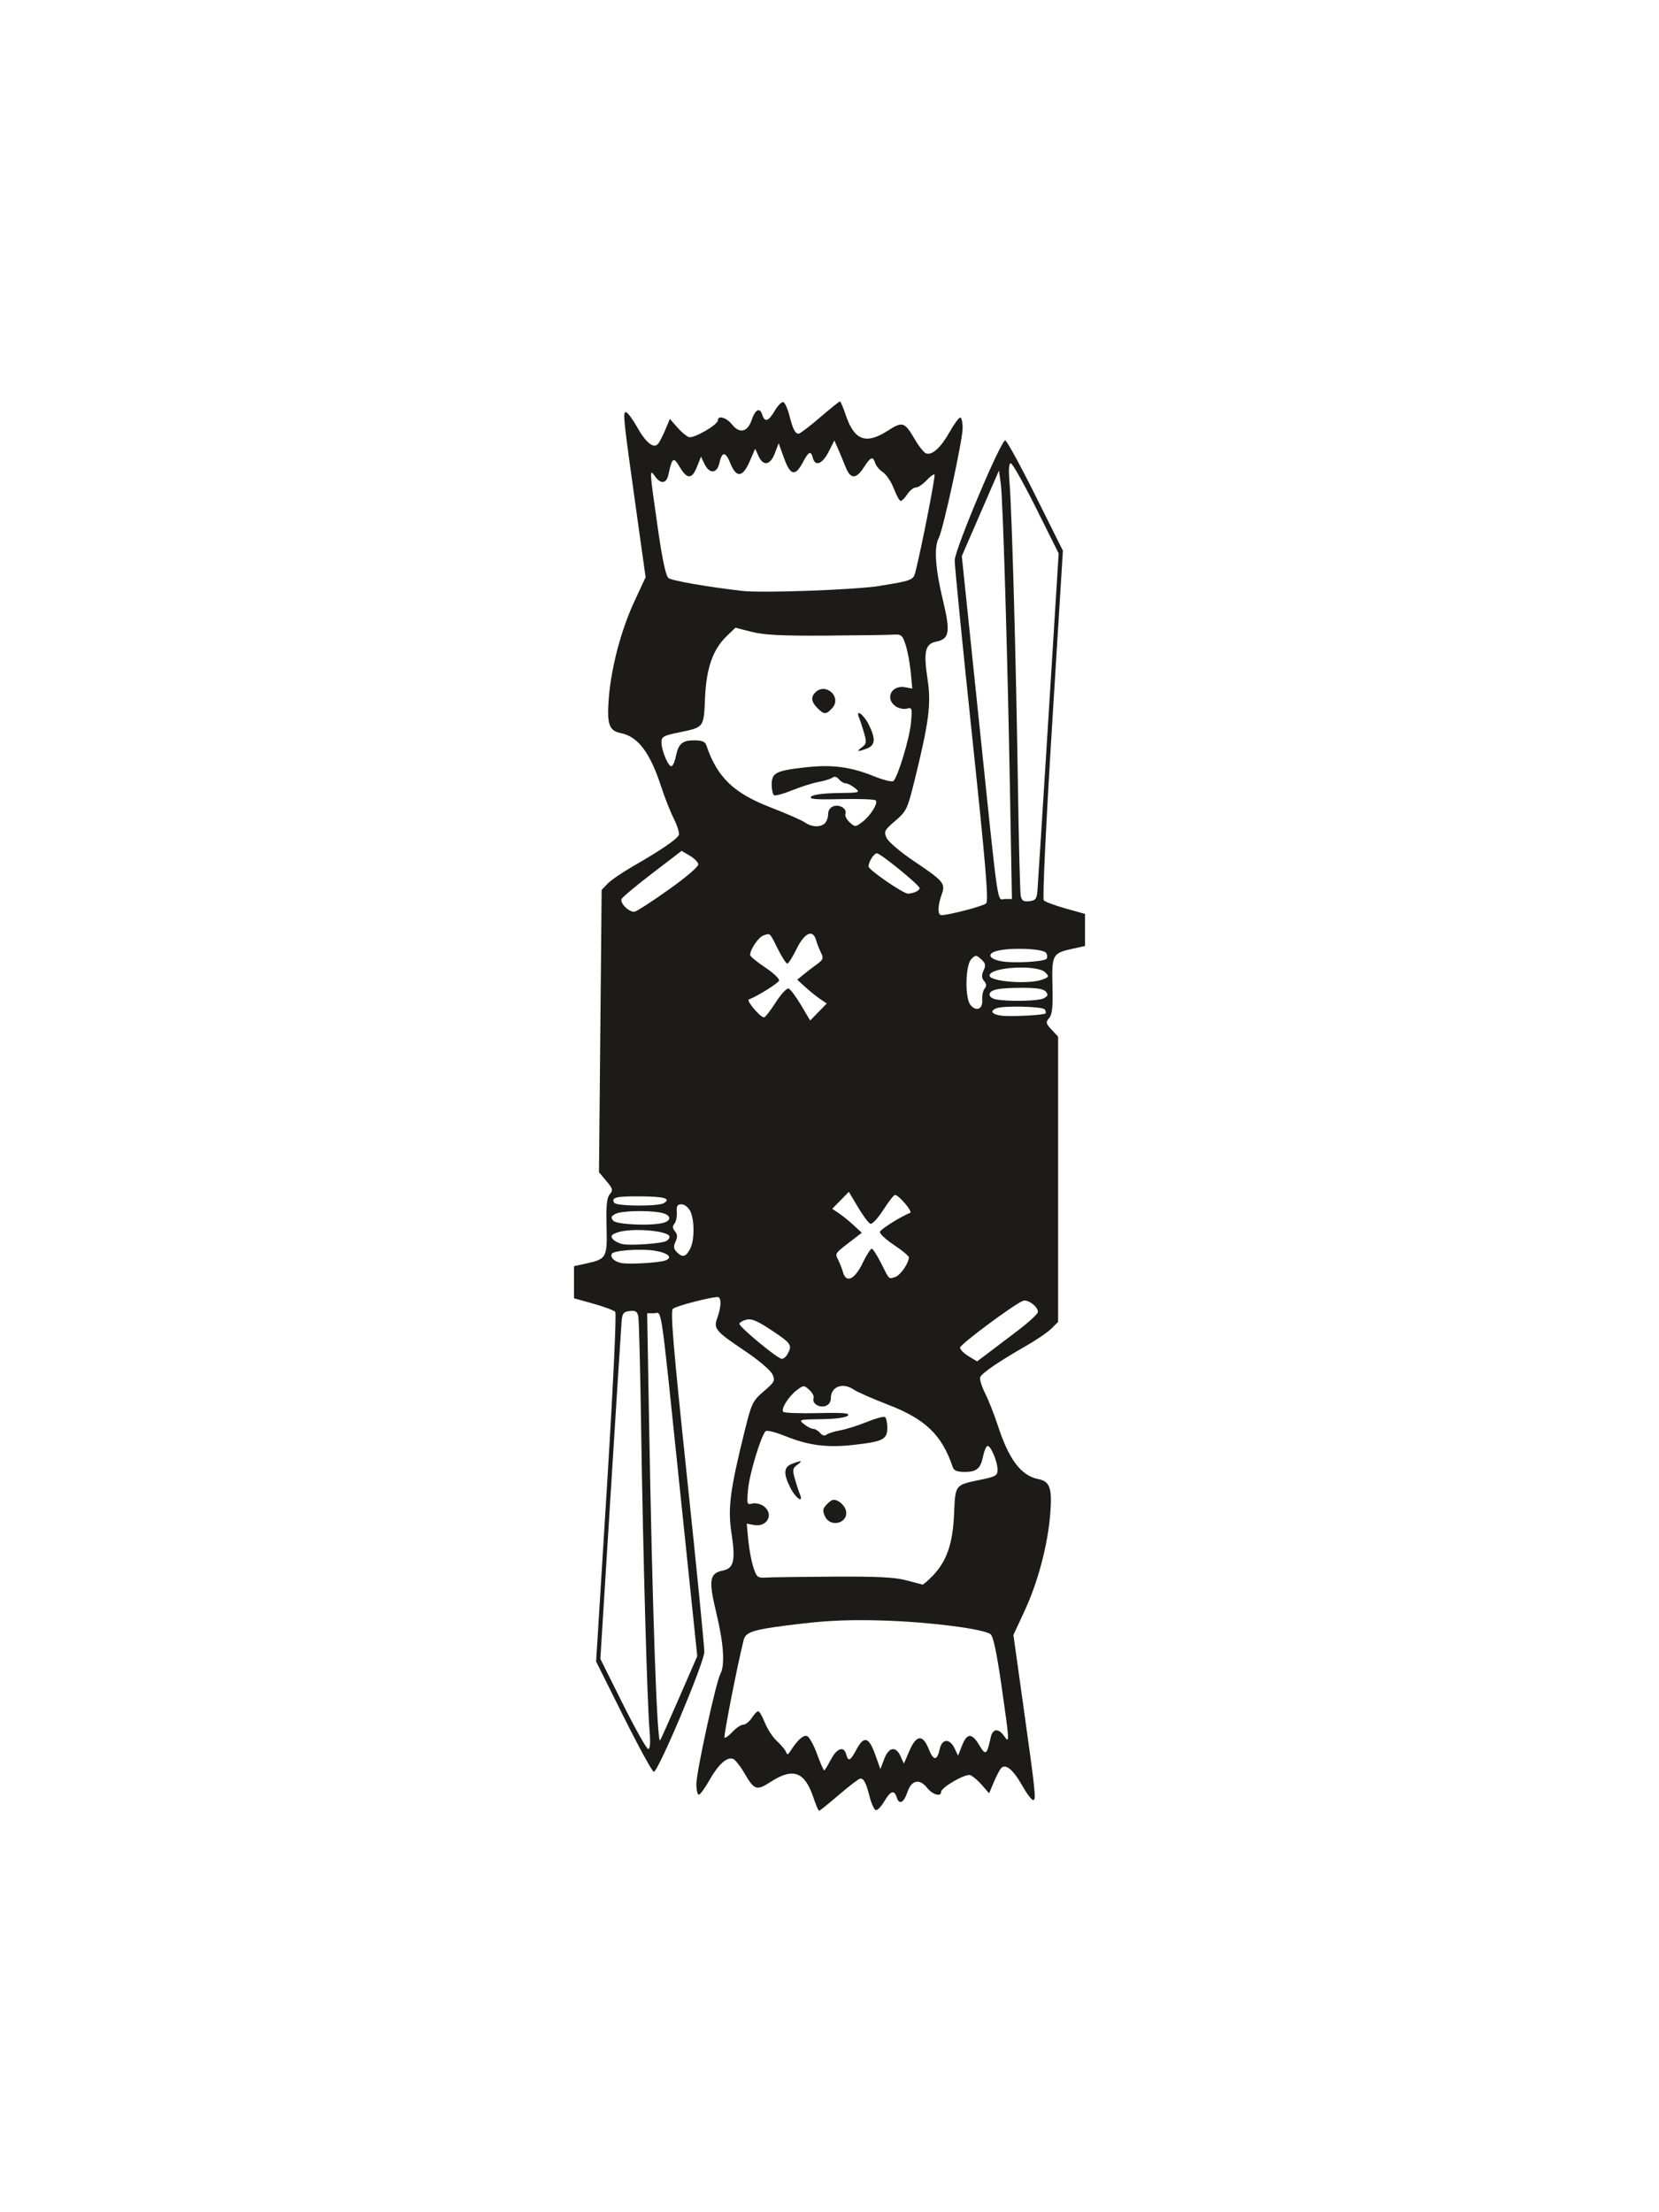 <?xml version="1.0" encoding="UTF-8" standalone="no"?>
<!-- Created with Inkscape (http://www.inkscape.org/) -->

<svg
   xmlns:dc="http://purl.org/dc/elements/1.1/"
   xmlns:cc="http://creativecommons.org/ns#"
   xmlns:rdf="http://www.w3.org/1999/02/22-rdf-syntax-ns#"
   xmlns:svg="http://www.w3.org/2000/svg"
   xmlns="http://www.w3.org/2000/svg"
   xmlns:sodipodi="http://sodipodi.sourceforge.net/DTD/sodipodi-0.dtd"
   xmlns:inkscape="http://www.inkscape.org/namespaces/inkscape"
   width="90"
   height="120"
   viewBox="0 0 90 120"
   id="svg2"
   version="1.1"
   inkscape:version="0.91 r13725"
   sodipodi:docname="king.svg">
  <defs
     id="defs4" />
  <sodipodi:namedview
     id="base"
     pagecolor="#ffffff"
     bordercolor="#666666"
     borderopacity="1.0"
     inkscape:pageopacity="0.0"
     inkscape:pageshadow="2"
     inkscape:zoom="3.5203227"
     inkscape:cx="136.5305"
     inkscape:cy="51.313478"
     inkscape:document-units="px"
     inkscape:current-layer="g3358"
     showgrid="false"
     units="px"
     inkscape:window-width="1280"
     inkscape:window-height="1000"
     inkscape:window-x="0"
     inkscape:window-y="24"
     inkscape:window-maximized="1" />
  <g
     inkscape:label="Camada 1"
     inkscape:groupmode="layer"
     id="layer1"
     transform="translate(0,-932.362)">
    <g
       id="g3358"
       transform="translate(20.159,-6.414)">
      <path
         style="fill:#1c1b18"
         d="m 23.973,1036.296 c -0.468,-1.41 -1.096,-1.651 -2.295,-0.882 -0.811,0.521 -0.904,0.488 -1.496,-0.522 -0.202,-0.345 -0.46,-0.663 -0.573,-0.706 -0.328,-0.126 -0.799,0.298 -1.28,1.151 -0.245,0.435 -0.505,0.79 -0.578,0.79 -0.073,0 -0.132,-0.258 -0.132,-0.574 0,-0.657 1.058,-5.515 1.299,-5.966 0.261,-0.487 0.185,-1.652 -0.218,-3.321 -0.429,-1.782 -0.372,-2.151 0.361,-2.298 0.593,-0.119 0.69,-0.548 0.46,-2.05 -0.202,-1.326 -0.076,-2.308 0.704,-5.464 0.39,-1.576 0.438,-1.679 1.049,-2.205 0.595,-0.512 0.628,-0.578 0.469,-0.928 -0.095,-0.208 -0.748,-0.764 -1.458,-1.242 -1.654,-1.112 -1.746,-1.223 -1.525,-1.834 0.213,-0.589 0.222,-1.111 0.018,-1.111 -0.412,0 -2.276,0.488 -2.433,0.637 -0.142,0.134 0.019,2.054 0.766,9.13 0.52,4.928 0.943,9.194 0.939,9.481 -0.007,0.588 -2.499,6.503 -2.74,6.503 -0.081,0 -0.818,-1.346 -1.639,-2.991 l -1.491,-2.991 0.583,-9.411 c 0.338,-5.46 0.529,-9.472 0.454,-9.556 -0.071,-0.08 -0.603,-0.279 -1.183,-0.441 l -1.054,-0.295 0,-0.871 0,-0.871 0.673,-0.147 c 1.093,-0.239 1.136,-0.318 1.093,-2.016 -0.029,-1.129 0.013,-1.546 0.174,-1.736 0.188,-0.222 0.168,-0.302 -0.186,-0.723 l -0.398,-0.473 0.072,-7.658 0.072,-7.658 0.329,-0.342 c 0.181,-0.188 0.796,-0.609 1.366,-0.936 1.48,-0.847 2.408,-1.48 2.493,-1.701 0.04,-0.105 -0.081,-0.499 -0.27,-0.876 -0.189,-0.377 -0.492,-1.145 -0.675,-1.706 -0.615,-1.892 -1.264,-2.755 -2.214,-2.945 -0.631,-0.126 -0.755,-0.497 -0.64,-1.911 0.137,-1.683 0.668,-3.685 1.392,-5.243 l 0.604,-1.3 -0.51,-3.638 c -0.7,-4.994 -0.734,-5.316 -0.559,-5.316 0.082,0 0.351,0.358 0.598,0.796 0.494,0.876 0.914,1.209 1.153,0.915 0.08,-0.099 0.256,-0.442 0.391,-0.763 l 0.245,-0.584 0.39,0.45 c 0.215,0.247 0.499,0.489 0.632,0.537 0.264,0.095 1.582,-0.664 1.582,-0.911 0,-0.285 0.47,-0.147 0.762,0.224 0.403,0.513 0.845,0.422 1.06,-0.218 0.199,-0.594 0.451,-0.727 0.583,-0.309 0.138,0.433 0.335,0.371 0.682,-0.217 0.168,-0.284 0.376,-0.493 0.462,-0.464 0.086,0.029 0.234,0.352 0.327,0.718 0.193,0.755 0.314,0.993 0.506,0.993 0.073,0 0.591,-0.394 1.151,-0.875 0.559,-0.481 1.048,-0.875 1.086,-0.875 0.038,0 0.175,0.318 0.304,0.706 0.468,1.41 1.096,1.651 2.295,0.882 0.811,-0.521 0.904,-0.488 1.496,0.522 0.202,0.345 0.46,0.663 0.573,0.706 0.328,0.126 0.799,-0.298 1.28,-1.151 0.245,-0.435 0.505,-0.79 0.578,-0.79 0.073,0 0.132,0.258 0.132,0.573 0,0.657 -1.058,5.515 -1.299,5.966 -0.261,0.487 -0.185,1.652 0.218,3.321 0.429,1.782 0.372,2.151 -0.361,2.298 -0.593,0.119 -0.69,0.548 -0.46,2.05 0.202,1.326 0.076,2.308 -0.704,5.464 -0.39,1.576 -0.438,1.679 -1.049,2.205 -0.595,0.512 -0.628,0.578 -0.469,0.928 0.095,0.208 0.748,0.764 1.458,1.242 1.654,1.112 1.746,1.223 1.525,1.834 -0.213,0.589 -0.222,1.111 -0.018,1.111 0.412,0 2.276,-0.488 2.433,-0.637 0.142,-0.134 -0.019,-2.054 -0.766,-9.13 -0.52,-4.928 -0.943,-9.194 -0.939,-9.481 0.007,-0.588 2.499,-6.503 2.74,-6.503 0.081,0 0.818,1.346 1.639,2.991 l 1.491,2.991 -0.583,9.41 c -0.338,5.459 -0.529,9.472 -0.454,9.556 0.071,0.08 0.603,0.279 1.183,0.441 l 1.054,0.295 0,0.871 0,0.871 -0.673,0.147 c -1.093,0.239 -1.136,0.318 -1.093,2.017 0.029,1.149 -0.012,1.544 -0.18,1.743 -0.196,0.231 -0.183,0.294 0.134,0.632 l 0.352,0.375 0,7.737 0,7.737 -0.361,0.361 c -0.198,0.199 -0.822,0.625 -1.386,0.947 -1.468,0.84 -2.397,1.474 -2.481,1.694 -0.04,0.105 0.081,0.499 0.27,0.876 0.189,0.377 0.492,1.145 0.675,1.706 0.615,1.892 1.264,2.755 2.214,2.945 0.631,0.126 0.755,0.497 0.64,1.911 -0.137,1.683 -0.668,3.685 -1.392,5.243 l -0.604,1.301 0.51,3.638 c 0.7,4.994 0.734,5.316 0.559,5.316 -0.082,0 -0.351,-0.358 -0.598,-0.796 -0.494,-0.875 -0.914,-1.209 -1.153,-0.915 -0.08,0.099 -0.256,0.442 -0.391,0.763 l -0.245,0.584 -0.39,-0.45 c -0.215,-0.247 -0.499,-0.489 -0.632,-0.537 -0.264,-0.096 -1.582,0.664 -1.582,0.911 0,0.285 -0.47,0.147 -0.762,-0.224 -0.403,-0.513 -0.845,-0.422 -1.06,0.218 -0.199,0.594 -0.451,0.727 -0.583,0.309 -0.138,-0.434 -0.335,-0.371 -0.682,0.217 -0.168,0.284 -0.376,0.493 -0.462,0.464 -0.086,-0.029 -0.234,-0.352 -0.327,-0.718 -0.193,-0.755 -0.314,-0.993 -0.506,-0.993 -0.073,0 -0.591,0.394 -1.151,0.875 -0.559,0.481 -1.048,0.875 -1.086,0.875 -0.038,0 -0.175,-0.318 -0.304,-0.706 z m 0.941,-2.066 c 0.32,-0.628 0.71,-0.764 0.833,-0.292 0.109,0.417 0.222,0.365 0.553,-0.256 0.407,-0.763 0.672,-0.696 1.014,0.254 l 0.288,0.801 0.208,-0.546 c 0.249,-0.653 0.627,-0.716 0.886,-0.148 l 0.181,0.398 0.298,-0.69 c 0.38,-0.878 0.725,-0.911 1.05,-0.098 0.262,0.654 0.453,0.651 0.598,-0.01 0.123,-0.559 0.542,-0.577 0.801,-0.035 l 0.191,0.401 0.216,-0.547 c 0.273,-0.689 0.538,-0.693 0.939,-0.014 0.34,0.576 0.412,0.526 0.616,-0.424 0.104,-0.485 0.42,-0.518 0.729,-0.077 0.304,0.434 0.3,0.363 -0.147,-2.752 -0.252,-1.755 -0.443,-2.66 -0.587,-2.771 -0.373,-0.288 -3.261,-0.66 -5.75,-0.741 -1.735,-0.056 -2.978,-0.012 -4.45,0.16 -2.64,0.307 -3.081,0.43 -3.197,0.894 -0.338,1.345 -1.1,5.231 -1.039,5.293 0.041,0.041 0.237,-0.099 0.434,-0.312 0.198,-0.213 0.459,-0.388 0.582,-0.388 0.122,0 0.33,-0.164 0.461,-0.365 0.131,-0.201 0.29,-0.365 0.352,-0.365 0.062,0 0.224,0.279 0.359,0.62 0.135,0.341 0.428,0.788 0.651,0.994 0.223,0.205 0.444,0.468 0.491,0.584 0.073,0.178 0.109,0.174 0.234,-0.022 0.393,-0.613 0.715,-0.905 0.915,-0.828 0.119,0.046 0.363,0.483 0.541,0.973 0.178,0.489 0.352,0.889 0.386,0.889 0.034,0 0.196,-0.263 0.36,-0.584 z m -9.839,-1.641 c -0.128,-1.534 -0.353,-9.642 -0.452,-16.304 -0.047,-3.17 -0.117,-5.915 -0.155,-6.101 -0.055,-0.268 -0.15,-0.328 -0.465,-0.292 -0.337,0.039 -0.403,0.122 -0.44,0.556 -0.024,0.281 -0.293,4.516 -0.598,9.411 l -0.555,8.9 1.219,2.444 c 0.671,1.344 1.29,2.444 1.377,2.444 0.106,0 0.129,-0.343 0.069,-1.058 z m 1.607,-1.714 0.985,-2.261 -0.911,-8.754 c -1.127,-10.828 -0.984,-9.848 -1.439,-9.848 l -0.368,0 0.099,5.654 c 0.184,10.451 0.434,17.689 0.604,17.517 0.025,-0.025 0.488,-1.063 1.03,-2.307 z m 13.74,-6.602 c 0.775,-0.801 1.106,-1.746 1.176,-3.36 0.07,-1.626 0.034,-1.58 1.453,-1.873 0.801,-0.165 0.908,-0.228 0.908,-0.528 0,-0.467 -0.402,-1.391 -0.562,-1.293 -0.071,0.044 -0.172,0.289 -0.223,0.544 -0.134,0.672 -0.347,0.856 -0.989,0.856 -0.413,0 -0.594,-0.071 -0.656,-0.255 -0.588,-1.747 -1.474,-2.604 -3.498,-3.386 -0.852,-0.329 -1.686,-0.695 -1.855,-0.813 -0.606,-0.424 -1.263,-0.184 -1.263,0.461 0,0.2 -0.115,0.362 -0.299,0.42 -0.343,0.109 -0.739,-0.155 -0.636,-0.423 0.038,-0.1 -0.066,-0.303 -0.231,-0.453 -0.293,-0.265 -0.309,-0.265 -0.673,0.01 -0.457,0.345 -0.887,1.033 -0.739,1.181 0.06,0.06 0.911,0.091 1.89,0.068 1.393,-0.032 1.743,0 1.608,0.136 -0.106,0.108 -0.66,0.183 -1.43,0.193 -1.221,0.016 -1.247,0.024 -0.941,0.272 0.173,0.141 0.398,0.255 0.5,0.255 0.102,0 0.267,0.099 0.368,0.221 0.113,0.136 0.245,0.171 0.346,0.092 0.09,-0.071 0.425,-0.176 0.746,-0.234 0.321,-0.058 0.969,-0.262 1.441,-0.454 0.472,-0.192 0.916,-0.313 0.986,-0.27 0.07,0.043 0.128,0.302 0.128,0.576 0,0.639 -0.223,0.755 -1.804,0.934 -1.47,0.167 -2.463,0.038 -3.765,-0.488 -0.504,-0.203 -0.97,-0.316 -1.036,-0.25 -0.25,0.251 -0.873,2.312 -0.948,3.14 -0.074,0.822 -0.063,0.86 0.226,0.784 0.168,-0.044 0.44,0.015 0.606,0.131 0.597,0.418 0.217,1.171 -0.52,1.03 l -0.385,-0.074 0.084,0.895 c 0.046,0.492 0.171,1.158 0.277,1.479 0.18,0.543 0.229,0.581 0.702,0.552 0.28,-0.018 1.92,-0.04 3.645,-0.05 2.359,-0.014 3.336,0.035 3.939,0.198 0.441,0.119 0.839,0.223 0.883,0.232 0.044,0.01 0.287,-0.197 0.54,-0.458 z m -5.829,-3.252 c -0.144,-0.316 -0.125,-0.415 0.131,-0.671 0.244,-0.244 0.356,-0.27 0.6,-0.14 0.165,0.088 0.342,0.295 0.395,0.459 0.223,0.701 -0.818,1.026 -1.126,0.352 z m -1.864,-1.52 c -0.401,-0.785 -0.379,-1.148 0.08,-1.323 0.519,-0.197 0.606,-0.178 0.276,0.062 -0.247,0.18 -0.261,0.273 -0.121,0.766 0.088,0.308 0.209,0.676 0.268,0.816 0.222,0.521 -0.216,0.241 -0.503,-0.323 z m 12.293,-8.522 c 0.62,-0.471 1.127,-0.937 1.127,-1.035 0,-0.293 -0.552,-0.705 -0.812,-0.605 -0.483,0.185 -3.405,2.357 -3.412,2.535 -0.004,0.102 0.202,0.312 0.458,0.467 l 0.465,0.282 0.524,-0.394 c 0.288,-0.217 1.031,-0.78 1.651,-1.251 z m -12.447,1.231 c 0.252,-0.472 0.188,-0.566 -0.864,-1.266 -0.79,-0.525 -1.097,-0.654 -1.386,-0.582 -0.204,0.052 -0.371,0.153 -0.371,0.226 0,0.178 2.067,1.888 2.293,1.897 0.098,0.01 0.245,-0.12 0.328,-0.275 z m 4.049,-4.897 c 0.216,-0.441 0.444,-0.802 0.507,-0.802 0.062,0 0.286,0.345 0.498,0.766 0.474,0.944 0.414,0.884 0.778,0.769 0.279,-0.089 0.739,-0.754 0.739,-1.069 0,-0.073 -0.365,-0.375 -0.812,-0.672 -0.447,-0.297 -0.787,-0.618 -0.756,-0.714 0.047,-0.146 1.139,-0.83 1.641,-1.027 0.151,-0.06 -0.623,-0.971 -0.825,-0.971 -0.063,0 -0.348,0.366 -0.634,0.813 -0.286,0.447 -0.6,0.786 -0.698,0.754 -0.098,-0.032 -0.401,-0.436 -0.674,-0.897 l -0.497,-0.838 -0.451,0.461 -0.451,0.461 0.363,0.243 c 0.199,0.134 0.561,0.426 0.802,0.65 l 0.44,0.407 -0.421,0.323 c -1.081,0.828 -1.043,0.777 -0.861,1.146 0.093,0.189 0.211,0.492 0.262,0.672 0.169,0.605 0.624,0.4 1.053,-0.474 z m -10.678,-0.168 c 0.416,-0.16 0.126,-0.414 -0.6,-0.528 -0.756,-0.118 -2.199,-0.015 -2.31,0.166 -0.115,0.186 0.122,0.425 0.499,0.503 0.416,0.087 2.071,-0.01 2.412,-0.141 z m 1.343,-0.646 c 0.234,-0.458 0.231,-1.565 -0.004,-2.031 -0.103,-0.203 -0.312,-0.365 -0.472,-0.365 -0.228,0 -0.281,0.089 -0.256,0.429 0.017,0.236 -0.04,0.515 -0.127,0.62 -0.115,0.139 -0.108,0.252 0.027,0.414 0.138,0.166 0.145,0.311 0.03,0.564 -0.123,0.269 -0.105,0.392 0.084,0.581 0.298,0.298 0.488,0.242 0.719,-0.212 z m -1.384,-0.372 c 0.14,-0.04 0.255,-0.159 0.255,-0.263 0,-0.336 -2.121,-0.504 -2.851,-0.226 -0.316,0.12 -0.357,0.188 -0.218,0.356 0.095,0.114 0.348,0.237 0.563,0.273 0.418,0.071 1.829,-0.018 2.251,-0.14 z m -0.073,-1.022 c 0.476,-0.128 0.403,-0.44 -0.128,-0.546 -0.72,-0.144 -2.161,-0.106 -2.481,0.065 -0.233,0.125 -0.257,0.198 -0.118,0.365 0.18,0.217 2.053,0.297 2.727,0.117 z m 0.032,-1.069 c 0.393,-0.249 0.005,-0.357 -1.302,-0.364 -1.303,-0.01 -1.576,0.061 -1.399,0.348 0.119,0.192 2.401,0.205 2.701,0.015 z m 8.469,-11.07 c -0.199,-0.134 -0.56,-0.424 -0.802,-0.645 l -0.44,-0.402 0.308,-0.254 c 0.169,-0.14 0.497,-0.393 0.729,-0.561 0.376,-0.275 0.403,-0.344 0.248,-0.656 -0.095,-0.192 -0.214,-0.497 -0.265,-0.678 -0.169,-0.605 -0.624,-0.4 -1.053,0.474 -0.216,0.441 -0.444,0.802 -0.507,0.802 -0.062,0 -0.286,-0.345 -0.498,-0.766 -0.474,-0.944 -0.414,-0.884 -0.778,-0.769 -0.279,0.089 -0.739,0.754 -0.739,1.069 0,0.073 0.365,0.375 0.812,0.672 0.447,0.296 0.787,0.618 0.756,0.714 -0.047,0.146 -1.139,0.83 -1.641,1.027 -0.151,0.06 0.623,0.971 0.825,0.971 0.063,0 0.348,-0.366 0.634,-0.813 0.286,-0.447 0.6,-0.786 0.698,-0.754 0.098,0.032 0.401,0.436 0.674,0.897 l 0.497,0.838 0.451,-0.461 0.451,-0.461 z m 12.227,0.78 c 0.031,-0.031 0.013,-0.126 -0.04,-0.211 -0.102,-0.165 -2.223,-0.22 -2.62,-0.067 -0.376,0.144 -0.265,0.326 0.243,0.398 0.492,0.069 2.319,-0.021 2.417,-0.119 z m -3.433,-0.729 c -0.017,-0.233 0.04,-0.509 0.127,-0.614 0.115,-0.139 0.108,-0.252 -0.027,-0.414 -0.139,-0.167 -0.146,-0.31 -0.027,-0.57 0.13,-0.285 0.107,-0.392 -0.129,-0.606 -0.271,-0.245 -0.3,-0.246 -0.538,-0.01 -0.324,0.324 -0.356,2.111 -0.045,2.486 0.316,0.381 0.676,0.228 0.639,-0.273 z m 3.333,-0.086 c 0.233,-0.125 0.257,-0.198 0.118,-0.365 -0.123,-0.148 -0.497,-0.208 -1.286,-0.207 -1.293,0 -1.769,0.102 -1.769,0.37 0,0.105 0.148,0.22 0.328,0.255 0.678,0.131 2.328,0.097 2.609,-0.053 z m -0.076,-1.017 c 0.373,-0.142 0.383,-0.168 0.157,-0.395 -0.435,-0.435 -3.017,-0.285 -3.017,0.175 0,0.329 2.14,0.493 2.861,0.219 z m 0.227,-1.127 c 0.06,-0.06 0.051,-0.205 -0.021,-0.321 -0.146,-0.235 -1.94,-0.307 -2.676,-0.106 -0.562,0.153 -0.418,0.445 0.277,0.563 0.667,0.113 2.26,0.024 2.42,-0.136 z m -20.463,-3.775 c 0.927,-0.66 1.595,-1.236 1.577,-1.358 -0.018,-0.116 -0.23,-0.326 -0.471,-0.467 l -0.438,-0.256 -1.603,1.228 c -0.881,0.675 -1.626,1.3 -1.656,1.387 -0.084,0.253 0.451,0.75 0.729,0.678 0.139,-0.036 0.977,-0.582 1.862,-1.213 z m 19.972,0.093 c 0.024,-0.281 0.293,-4.516 0.598,-9.41 l 0.555,-8.9 -1.219,-2.444 c -0.671,-1.344 -1.29,-2.444 -1.377,-2.444 -0.106,0 -0.129,0.343 -0.069,1.058 0.128,1.534 0.353,9.643 0.452,16.304 0.047,3.17 0.117,5.915 0.155,6.1 0.055,0.268 0.15,0.328 0.465,0.292 0.337,-0.039 0.403,-0.122 0.44,-0.556 z m -1.482,-5.07 c -0.137,-7.708 -0.388,-16.17 -0.505,-17.021 l -0.099,-0.716 -1.008,2.321 -1.008,2.321 0.911,8.754 c 1.127,10.829 0.983,9.848 1.439,9.848 l 0.369,0 z m -5.139,5.127 c 0.127,-0.049 0.231,-0.143 0.231,-0.209 0,-0.16 -2.122,-1.89 -2.318,-1.89 -0.162,0 -0.454,0.462 -0.454,0.717 0,0.177 1.882,1.472 2.139,1.472 0.095,0 0.276,-0.04 0.403,-0.089 z m -4.905,-3.734 c 0.096,-0.096 0.175,-0.322 0.175,-0.501 0,-0.2 0.115,-0.362 0.299,-0.421 0.343,-0.109 0.739,0.155 0.636,0.423 -0.038,0.1 0.066,0.303 0.231,0.453 0.293,0.265 0.309,0.265 0.673,-0.009 0.457,-0.345 0.887,-1.033 0.739,-1.181 -0.06,-0.06 -0.911,-0.091 -1.89,-0.068 -1.393,0.032 -1.743,0.002 -1.608,-0.136 0.106,-0.108 0.66,-0.183 1.43,-0.193 1.221,-0.016 1.247,-0.024 0.941,-0.272 -0.173,-0.14 -0.398,-0.255 -0.5,-0.255 -0.102,0 -0.267,-0.099 -0.368,-0.221 -0.113,-0.136 -0.245,-0.171 -0.346,-0.092 -0.09,0.071 -0.425,0.176 -0.746,0.234 -0.321,0.058 -0.969,0.262 -1.441,0.454 -0.472,0.192 -0.916,0.313 -0.986,0.27 -0.07,-0.043 -0.128,-0.302 -0.128,-0.576 0,-0.639 0.223,-0.755 1.804,-0.934 1.47,-0.167 2.463,-0.038 3.765,0.488 0.504,0.203 0.97,0.316 1.036,0.25 0.25,-0.25 0.873,-2.312 0.948,-3.14 0.074,-0.822 0.063,-0.86 -0.226,-0.784 -0.168,0.044 -0.44,-0.015 -0.606,-0.131 -0.597,-0.418 -0.217,-1.171 0.52,-1.031 l 0.385,0.074 -0.084,-0.895 c -0.046,-0.492 -0.171,-1.158 -0.277,-1.479 -0.18,-0.543 -0.229,-0.581 -0.702,-0.552 -0.28,0.017 -1.92,0.04 -3.645,0.051 -2.398,0.015 -3.343,-0.033 -4.012,-0.205 l -0.875,-0.224 -0.464,0.448 c -0.76,0.733 -1.112,1.732 -1.184,3.368 -0.072,1.626 -0.036,1.58 -1.455,1.873 -0.801,0.165 -0.908,0.228 -0.908,0.528 0,0.467 0.402,1.392 0.562,1.293 0.072,-0.044 0.172,-0.289 0.223,-0.544 0.134,-0.672 0.347,-0.856 0.989,-0.856 0.413,0 0.594,0.07 0.656,0.255 0.588,1.747 1.474,2.604 3.498,3.386 0.852,0.329 1.687,0.695 1.855,0.813 0.371,0.26 0.85,0.277 1.088,0.04 z m 2.005,-4.115 c 0.247,-0.18 0.261,-0.273 0.121,-0.766 -0.088,-0.308 -0.209,-0.676 -0.268,-0.816 -0.222,-0.521 0.216,-0.241 0.503,0.322 0.401,0.785 0.379,1.148 -0.08,1.323 -0.519,0.197 -0.606,0.178 -0.276,-0.063 z m -2.413,-2.129 c -0.333,-0.333 -0.369,-0.594 -0.117,-0.846 0.567,-0.567 1.457,0.252 0.92,0.846 -0.331,0.365 -0.438,0.365 -0.803,5.9e-4 z m 3.373,-6.629 c 1.739,-0.276 1.832,-0.312 1.942,-0.749 0.336,-1.339 1.098,-5.224 1.037,-5.285 -0.041,-0.041 -0.237,0.099 -0.434,0.312 -0.198,0.213 -0.459,0.388 -0.582,0.388 -0.122,0 -0.33,0.164 -0.461,0.365 -0.131,0.201 -0.292,0.365 -0.356,0.365 -0.064,0 -0.232,-0.301 -0.373,-0.669 -0.141,-0.368 -0.406,-0.768 -0.59,-0.888 -0.184,-0.12 -0.374,-0.344 -0.423,-0.498 -0.124,-0.392 -0.24,-0.348 -0.617,0.234 -0.425,0.656 -0.726,0.645 -0.995,-0.038 -0.119,-0.301 -0.303,-0.744 -0.409,-0.984 l -0.193,-0.437 -0.316,0.619 c -0.336,0.659 -0.725,0.809 -0.851,0.327 -0.109,-0.417 -0.222,-0.365 -0.553,0.256 -0.407,0.763 -0.672,0.696 -1.014,-0.254 l -0.288,-0.801 -0.208,0.546 c -0.249,0.653 -0.627,0.716 -0.886,0.148 l -0.181,-0.398 -0.298,0.69 c -0.38,0.878 -0.725,0.911 -1.05,0.099 -0.262,-0.654 -0.453,-0.651 -0.598,0.009 -0.123,0.559 -0.542,0.577 -0.801,0.035 l -0.191,-0.401 -0.216,0.547 c -0.273,0.689 -0.538,0.693 -0.939,0.014 -0.34,-0.576 -0.412,-0.526 -0.616,0.424 -0.104,0.485 -0.42,0.518 -0.729,0.077 -0.304,-0.434 -0.3,-0.363 0.147,2.752 0.256,1.785 0.442,2.659 0.591,2.774 0.184,0.142 2.104,0.476 3.995,0.695 1.078,0.125 6.12,-0.058 7.458,-0.27 z"
         id="path3453"
         inkscape:connector-curvature="0"
         sodipodi:nodetypes="ccsccsscscsscccsscscsscsccccccccscccssccsssscssscccccscsssccssssssscsscssssssssscscsscssscccsccccccccccccsccsscsccccsscccccscscccscccccccccccccccccccsccscsccccccsccsscccsccssscsscscscccsccscccscccccccccscccscscscsccccccccccccccccccccscccsscccccscccscccsccscccssccccccccccsccccccccsccccccccssccccsccccccccccccccsssscscccssccccccccccccccccccccccccscccccscccccccscscsccscscsssscccsscccsscscssssccsccccsscscssccscsscssccsccscsscssssccscsscccssssccsssscsssscscccscscsssscsscsssccscscssscc" />
    </g>
  </g>
</svg>

